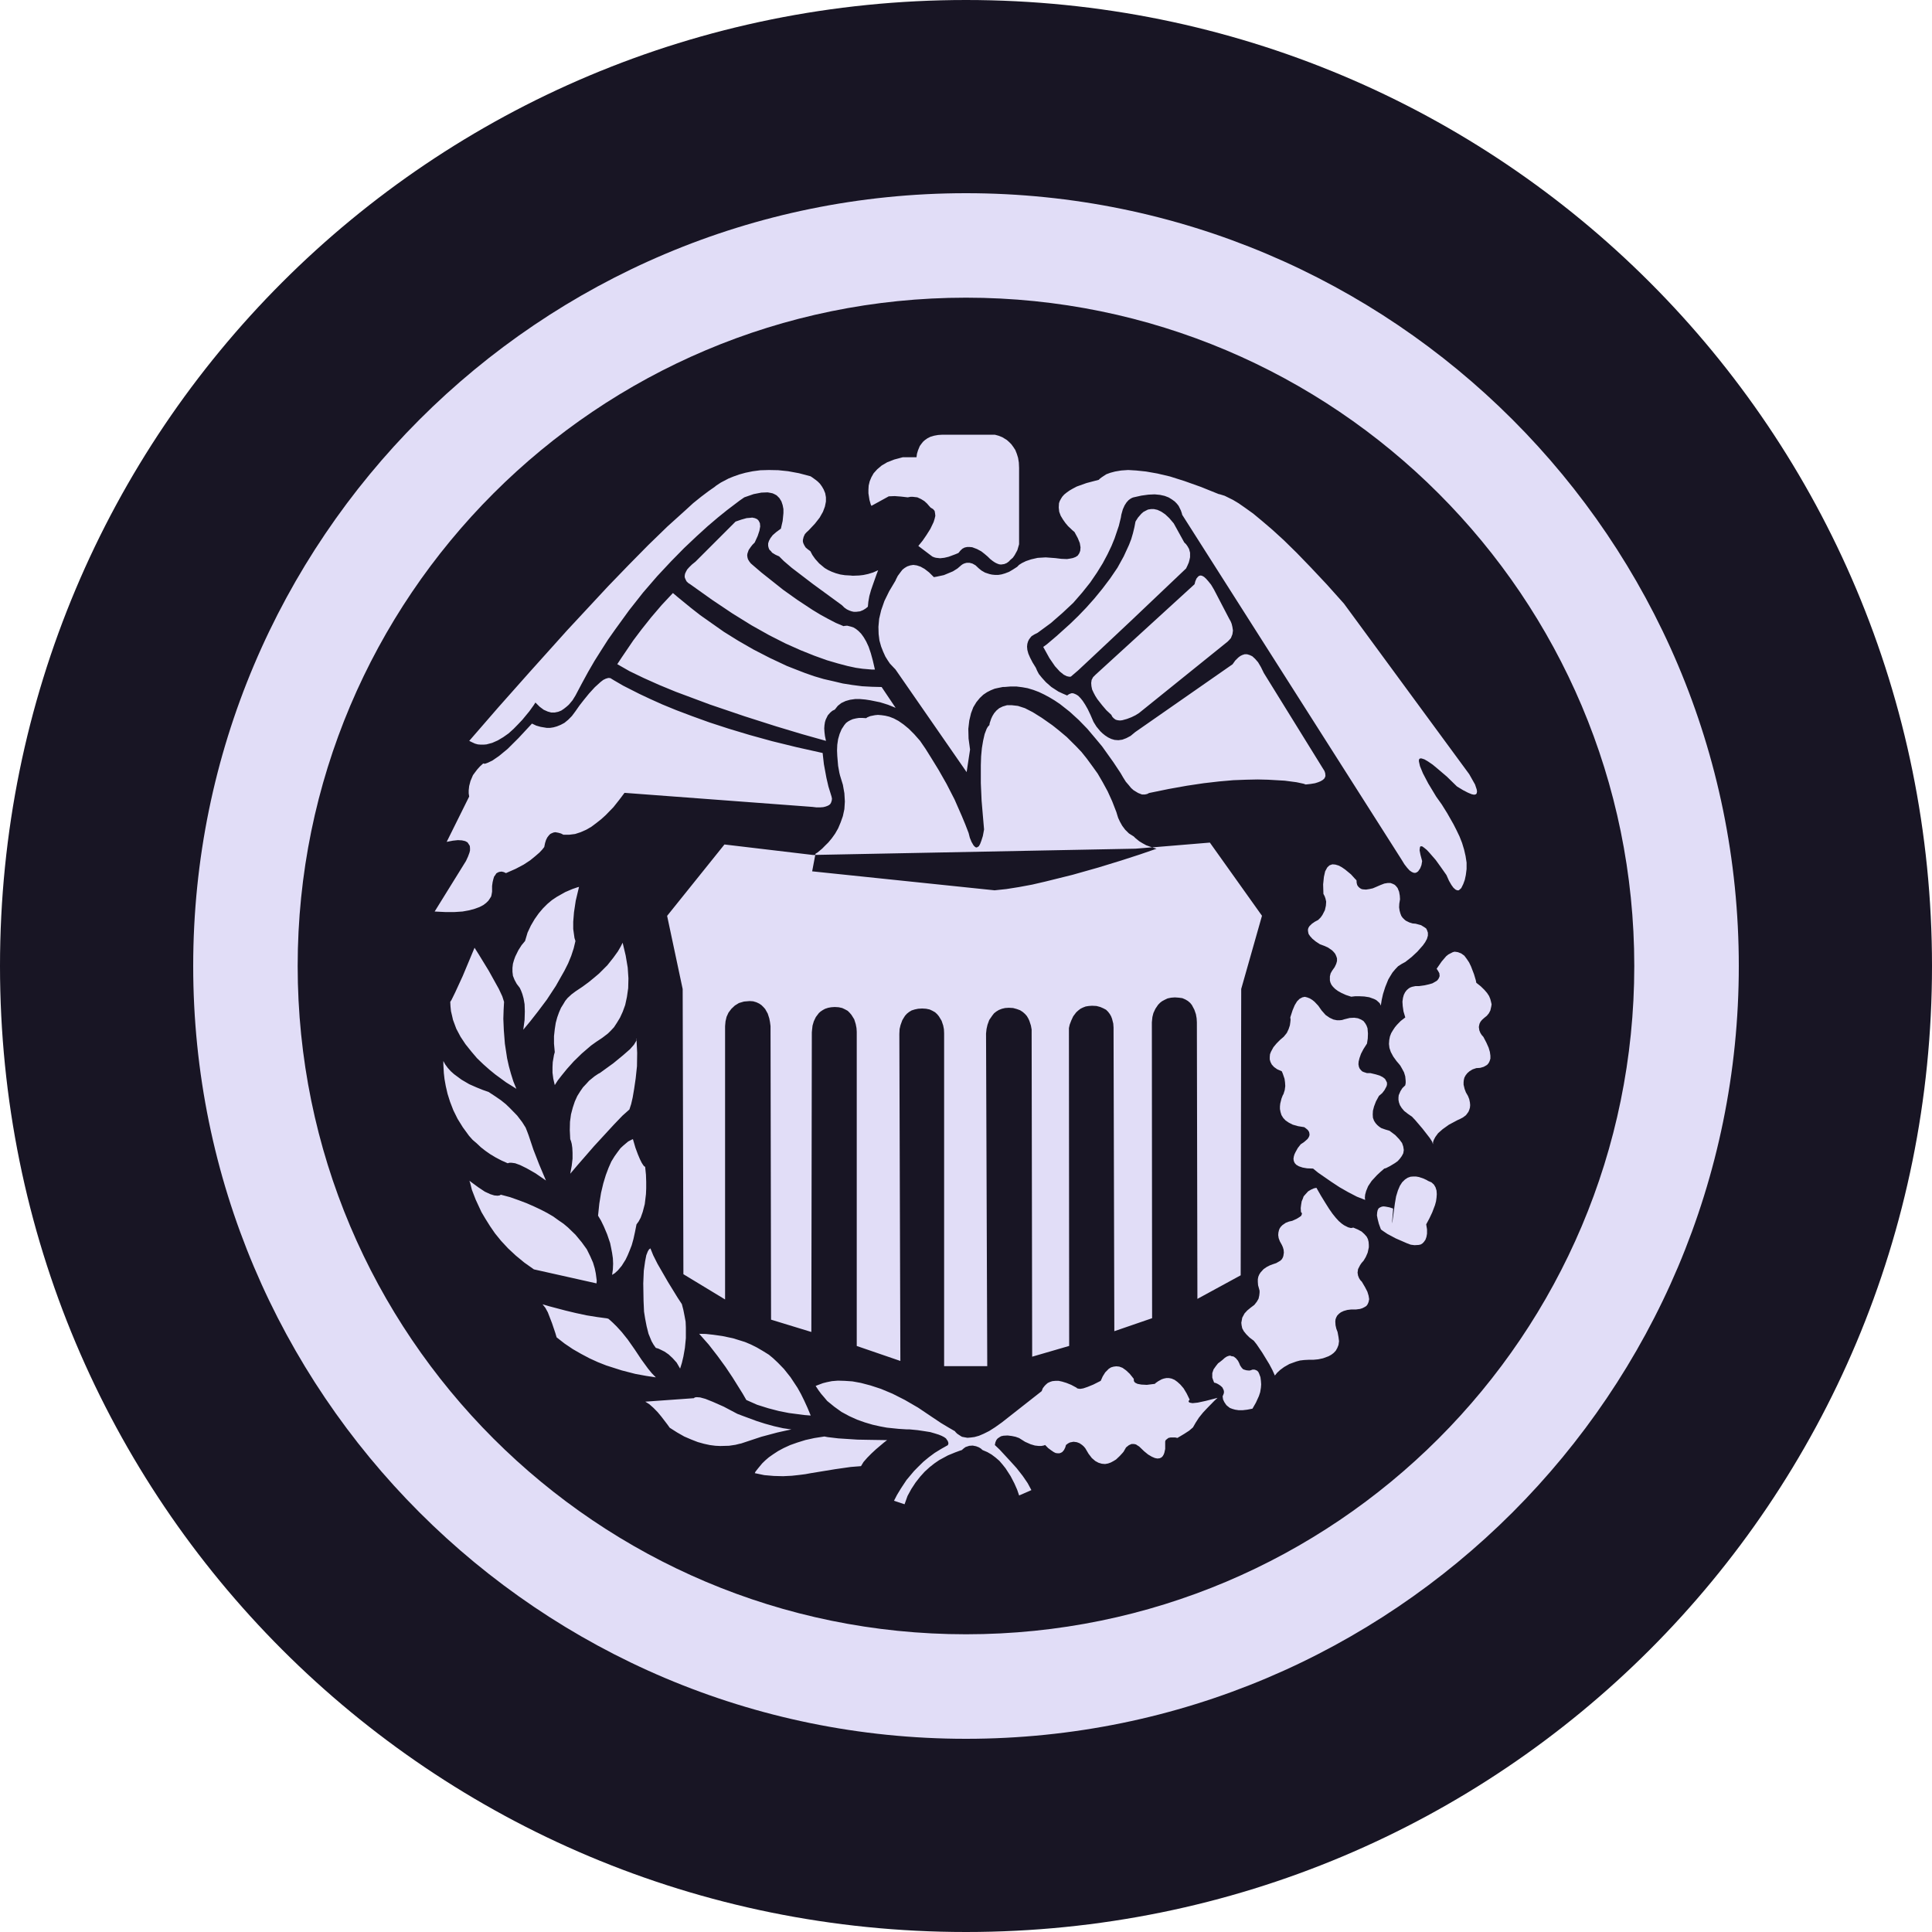 <svg fill="none" height="40" viewBox="0 0 40 40" width="40" xmlns="http://www.w3.org/2000/svg">
    <path d="m20 40c11.083 0 20-8.917 20-20s-8.916-20-20-20-20 8.917-20 20 8.916 20 20 20z"
          fill="#181524"/>
    <g fill="#e1ddf7">
        <path d="m19.514 9-.093.006-.083.015-.072.021-.062.031-.052.036-.041.036-.037.047-.031.043-.036.087-.022.073-.01.072h-.285l-.176.047-.146.057-.114.067-.092.078-.074.082-.047.083-.035.084-.021.088-.005.083v.078l.021.135.026.093.015.031.359-.197.124-.005.13.01.139.016.058-.011h.047l.094.011.077.036.067.041.057.052.036.042.037.041.051.031.032.037.009.047.006.056-.015.063-.021.067-.067.14-.082.13-.079.115-.088.108.289.219.038.016.036.01.088.01.089-.01.088-.021.14-.052.062-.026.042-.051.041-.038.046-.024.052-.011h.052l.053.005.098.037.088.047.067.052.067.057.052.051.052.041.048.032.041.02.042.016.041.005.068-.01.052-.022.042-.031.029-.031.053-.046.037-.052.057-.104.026-.089.01-.035v-1.583l-.005-.109-.016-.098-.026-.083-.031-.078-.041-.063-.042-.057-.046-.046-.047-.042-.093-.057-.078-.031-.078-.021zm-3.594.731-.176.005-.16.021-.151.031-.13.036-.118.042-.101.041-.16.084-.093.061-.032.026-.135.095-.151.114-.16.129-.165.151-.368.332-.396.384-.409.415-.426.441-.845.909-.777.865-.649.731-.603.695.063.031.057.026.058.016.062.005h.056l.061-.005.12-.032.115-.051.114-.068.109-.077.104-.094.092-.094.089-.094.145-.176.093-.13.032-.051.089.088.083.062.083.037.073.02h.072l.072-.015.063-.025.056-.038.052-.041.048-.042.078-.093.061-.099.129-.244.13-.239.135-.233.14-.222.14-.219.146-.207.29-.4.29-.368.291-.337.286-.306.27-.275.258-.244.233-.212.213-.181.186-.15.261-.198.097-.067.193-.067.16-.031.13-.005.057.01.047.01.045.021.038.021.056.056.042.068.026.077.016.083v.084l-.016.161-.026.114-.01.046-.099.073-.071.062-.047.062-.031.057-.016.051v.052l.01.042.015.036.033.032.024.031.069.042.078.036.093.093.166.142.441.337.597.436.052.051.051.036.053.025.046.016.046.01h.047l.082-.01.063-.026.052-.032.046-.037.01-.103.021-.119.035-.124.043-.124.072-.203.032-.083-.104.046-.104.032-.099.021-.087.01-.132.005-.051-.005-.11-.006-.097-.015-.094-.026-.083-.031-.077-.036-.069-.041-.114-.095-.083-.093-.058-.082-.041-.078-.057-.042-.041-.035-.026-.042-.021-.043-.01-.035v-.036l.015-.063.026-.057.037-.041.041-.037.131-.14.097-.124.068-.12.041-.109.021-.104v-.088l-.015-.084-.032-.078-.036-.062-.041-.057-.046-.046-.047-.037-.072-.052-.032-.02-.239-.063-.223-.041-.203-.021zm7.437 0-.144.01-.125.021-.099.026-.084.031-.057.037-.046.031-.033.026-.02.021-.254.067-.202.072-.078.041-.072.042-.058.041-.052.042-.041.046-.026.042-.025.046-.016.046-.005.089.01.088.031.083.047.078.051.072.053.063.093.088.042.036.067.124.042.103.015.089-.006.072-.02.052-.031.046-.047.031-.056.021-.057.011-.062.01-.121-.005-.12-.015-.201-.015-.167.01-.135.031-.107.036-.084.041-.058.037-.04.041-.089.057-.078.046-.083.032-.072.021-.068.011h-.067l-.062-.006-.052-.011-.094-.031-.073-.042-.057-.046-.067-.063-.064-.036-.061-.016h-.056l-.043.011-.036.015-.031.021-.084.072-.093.058-.098.041-.089.037-.149.032-.058.01-.099-.098-.093-.072-.084-.047-.078-.026-.072-.01-.063.01-.063.021-.052.031-.046.036-.036.046-.062.084-.037.073-.01.025-.13.218-.099.202-.067.192-.042.177-.015.166.004.15.017.135.035.124.043.109.045.099.048.077.046.068.083.088.031.032 1.474 2.127.071-.467-.031-.228-.005-.202.02-.171.036-.151.047-.124.063-.104.072-.088.072-.068.077-.052.079-.04.079-.032.067-.015.104-.021h.036l.124-.01h.118l.121.015.112.02.12.036.114.043.109.052.115.062.103.062.11.074.203.16.186.17.177.182.159.188.146.175.234.328.151.228.051.088.056.089.058.067.051.063.053.047.093.056.079.031h.061l.046-.01.042-.021.405-.083.374-.067.348-.052.32-.037.297-.026.264-.01.238-.005.213.005.348.02.243.032.146.031.045.016.102-.011.091-.015.066-.021.051-.021.043-.026.03-.026.017-.03.009-.026-.005-.058-.016-.047-.029-.046-1.225-1.98-.061-.124-.059-.1-.063-.072-.057-.052-.056-.026-.051-.015h-.053l-.046.015-.042.021-.041.031-.063.062-.056.078-2.017 1.405-.094.078-.089.047-.083.031-.081.011-.079-.006-.068-.02-.067-.032-.062-.041-.052-.042-.048-.046-.078-.094-.061-.098-.063-.146-.057-.119-.053-.093-.051-.078-.046-.057-.046-.047-.041-.026-.038-.017-.03-.01h-.032l-.046.017-.031.019-.01.011-.095-.041-.088-.041-.145-.094-.114-.1-.083-.092-.063-.078-.036-.068-.026-.061-.068-.11-.051-.099-.036-.083-.021-.078-.006-.067.006-.058.015-.051.021-.042.027-.036.026-.031.061-.037.062-.031.275-.202.244-.213.22-.206.185-.213.166-.208.141-.207.119-.193.099-.186.082-.172.063-.154.088-.26.042-.171.01-.062.031-.11.037-.082.04-.062.043-.047.041-.03.032-.017.025-.009.166-.037.146-.02.129-.006.112.011.095.021.083.032.067.041.058.042.046.047.036.046.046.094.021.062.006.027 4.537 7.132.064.104.056.072.052.057.047.032.041.016h.035l.026-.011.028-.021.042-.062.026-.067.014-.082-.036-.136-.017-.089.007-.056.005-.017.015-.01.031.005.042.031.051.042.057.062.126.145.108.15.114.162.053.119.051.088.041.056.043.038.035.015h.032l.025-.021.027-.025.041-.083.032-.088.021-.098.016-.125v-.135l-.021-.135-.031-.135-.041-.135-.053-.135-.062-.129-.063-.124-.129-.227-.114-.183-.114-.16-.166-.275-.109-.208-.062-.15-.022-.098v-.031l.01-.021.017-.01h.026l.062.02.078.046.092.063.1.083.195.166.208.203.129.078.099.051.078.032.051.01.037-.01.015-.021.006-.037-.006-.04-.035-.104-.058-.103-.062-.11-2.594-3.532-.357-.399-.328-.349-.29-.3-.269-.264-.24-.219-.212-.181-.182-.151-.166-.119-.135-.094-.12-.072-.17-.084-.099-.031-.026-.005-.373-.15-.337-.12-.297-.094-.264-.062-.234-.041-.202-.021zm.473.809-.063.01-.051.026-.046.025-.042.038-.067.077-.037.058-.015.025-.023.12-.03.123-.035.12-.046.119-.11.239-.129.234-.151.222-.161.213-.166.203-.171.192-.166.172-.166.161-.281.253-.197.167-.078.057.129.233.114.166.099.109.083.067.062.031.051.011h.026l.012-.006.145-.124.29-.271.81-.761 1.136-1.079.03-.062.027-.063.015-.058.011-.051v-.093l-.021-.078-.032-.056-.03-.042-.037-.036-.218-.395-.093-.109-.083-.078-.084-.057-.078-.036-.072-.016zm-8.253.176-.057.006-.062.005-.11.031-.119.041-.83.83-.072.058-.058.057-.042.047-.025.046-.019.042-.007.041v.031l.012.032.025.052.036.035.042.027.451.321.419.281.395.245.369.207.337.171.316.141.285.114.259.093.229.067.197.052.172.037.14.02.187.016h.067l-.042-.182-.042-.154-.046-.136-.05-.108-.052-.089-.053-.073-.056-.057-.051-.041-.053-.032-.046-.015-.083-.021-.057.005-.017.005-.16-.067-.16-.083-.162-.089-.162-.098-.315-.208-.291-.207-.248-.197-.203-.161-.175-.15-.047-.041-.031-.041-.026-.043-.011-.041-.005-.041.005-.037.025-.072.043-.063.036-.046.046-.046.062-.136.036-.109.016-.088-.006-.068-.026-.052-.03-.031-.047-.021-.051-.011zm9.285 1.199-.027.004-.026.015-.036.042-.025.058-.016.062-2.05 1.873-.051.051-.03.057-.009.063.005.067.014.068.031.067.036.068.043.067.098.125.088.103.1.093.025.046.031.031.037.026.041.011.046.005.047-.005.098-.027.094-.036.084-.041.073-.046 1.835-1.479.035-.036.032-.037.031-.078.011-.077-.011-.073-.016-.067-.021-.052-.027-.047-.319-.612-.059-.099-.058-.072-.046-.052-.041-.037-.037-.021zm-10.93.363-.233.249-.217.254-.198.249-.172.228-.243.358-.089.135.254.145.292.141.322.144.342.141.71.265.716.243.652.208.536.161.497.14-.021-.099-.01-.083-.005-.077.005-.067.01-.063.016-.052.043-.088.051-.057.042-.036.052-.026.062-.078.072-.057.089-.042.092-.026.104-.015h.103l.111.01.103.016.202.041.166.052.155.063-.29-.431-.201-.005-.203-.011-.202-.026-.197-.031-.198-.047-.197-.045-.197-.058-.192-.067-.188-.073-.186-.073-.353-.166-.342-.176-.316-.182-.291-.181-.259-.182-.234-.165-.193-.151-.274-.224zm-1.337 1.758-.052.015-.052.025-.056.043-.12.109-.119.13-.109.134-.089.114-.084.12-.073.098-.077.078-.078.064-.077.041-.079.032-.071.02-.072.011h-.067l-.126-.021-.092-.026-.088-.042-.28.301-.224.223-.177.146-.135.093-.094.046-.057.021h-.031l-.01-.006-.068.062-.057.063-.047.062-.042.057-.051.12-.027.104-.01.089v.066l.01.063-.466.939.129-.025.104-.011.083.005.067.015.048.026.025.037.023.037.004.047v.046l-.011.046-.031.083-.041.089-.649 1.047.219.011h.192l.166-.011.139-.025.116-.032.098-.036.078-.041.057-.043.047-.046.031-.046.027-.043.009-.04.01-.059v-.026-.092l.011-.079.015-.062.016-.053.026-.035.02-.032.027-.016.031-.014.051-.007.047.011.043.021.202-.089.166-.088.134-.088.109-.089.083-.072.058-.062.041-.052.017-.083.02-.063.025-.051.032-.042.031-.032.031-.015.037-.015.036-.006.062.011.057.016.048.025h.123l.12-.015.114-.037.116-.051.107-.062.104-.078.099-.078.093-.084.161-.166.119-.15.11-.146 3.889.291.084.01h.078l.063-.005.046-.011.041-.015.032-.016.025-.021.016-.025.016-.046.005-.043-.01-.046-.063-.203-.042-.181-.052-.281-.02-.176-.006-.057-.538-.12-.51-.125-.467-.129-.432-.13-.399-.13-.357-.129-.328-.124-.29-.119-.253-.114-.219-.103-.337-.171-.196-.114-.068-.042zm8.253.565-.088.026-.073.036-.056.047-.048.056-.035.057-.027.058-.031.093-.005.037-.033.036-.024.041-.042.11-.031.135-.026.155-.016.171-.006.182v.374l.016.362.026.306.025.29-.025.135-.031.098-.026.068-.026.046-.032.021-.025.006-.025-.016-.027-.027-.042-.072-.036-.088-.025-.098-.068-.176-.073-.176-.15-.342-.166-.323-.165-.29-.15-.244-.12-.192-.114-.166-.119-.135-.115-.115-.107-.088-.105-.073-.098-.052-.093-.036-.084-.02-.078-.011-.072-.006-.062.006-.099.02-.062.026-.021.016-.078-.005h-.072l-.062.01-.064.015-.051.022-.047.026-.041.03-.036.043-.057.087-.042.099-.031.108-.017.115-.005.119.005.114.017.202.026.145.014.057.059.192.031.176.01.171-.01.157-.031.144-.046.13-.052.124-.063.11-.067.094-.073.088-.068.067-.061.062-.094.078-.042.026-.005.025 6.629-.129.346-.028-.025-.007-.099-.036-.077-.042-.067-.041-.082-.067-.032-.032-.099-.062-.078-.077-.062-.083-.047-.084-.036-.077-.02-.063-.017-.057-.087-.224-.094-.207-.104-.191-.103-.177-.115-.16-.11-.15-.108-.135-.109-.115-.197-.196-.161-.135-.104-.083-.04-.031-.214-.15-.186-.116-.162-.083-.145-.047-.124-.014zm3.007 2.943.09.028-.349.12-.383.124-.473.145-.534.151-.56.139-.276.064-.275.051-.259.041-.244.026-3.777-.393.064-.339-.042.001-1.838-.218-1.187 1.478.322 1.515.015 5.904.863.523v-5.659l.009-.099.022-.094.04-.087.059-.078.072-.068.084-.052.104-.031.119-.01.072.005.068.02.057.027.046.031.042.041.037.042.052.093.032.099.015.077.011.083.011 6.078.834.255.01-6.203.006-.063.009-.078.026-.088.042-.088.063-.083.036-.032.047-.031.046-.025.064-.021.062-.011.072-.005.083.005.073.016.057.027.057.031.042.042.035.041.058.093.031.099.016.083.005.077v6.504l.903.31-.021-6.769.005-.102.02-.084.036-.099.028-.047.029-.046.038-.042.045-.036.053-.032.063-.02.072-.015.082-.005.083.005.073.015.056.026.057.032.043.04.035.042.057.094.033.098.015.078.004.083v6.892h.893l-.025-6.887.01-.093.02-.088.036-.099.064-.093.036-.046.047-.037.051-.031.063-.025.067-.016.078-.005.088.005.077.021.068.025.057.037.046.041.037.042.031.053.021.046.032.098.015.083v.083l.011 6.69.766-.223-.005-6.53v-.051l.016-.072.032-.084.041-.088.062-.082.042-.038.045-.035.052-.026.057-.022.063-.01.068-.005.094.005.078.021.062.027.057.03.042.042.035.046.027.047.02.052.025.099.006.083v.083l.016 6.203.782-.269-.005-6.126.011-.109.021-.083.041-.088.056-.083.042-.043.04-.031.058-.031.057-.027.072-.015.078-.006.084.006.072.01.062.027.052.031.047.04.035.043.052.098.032.093.015.085.005.083.011 5.726.896-.488.011-5.929.43-1.515-1.079-1.515zm3.73.351-.057.02-.025.021-.025.026-.042.078-.026.115-.016.156.006.196.025.047.017.047.015.067-.006.084-.021.093-.051.099-.036.051-.052.052-.068.036-.061.042-.053.052-.021.036-.009.037.004.041.01.046.032.047.047.052.068.056.088.058.087.032.079.035.083.057.037.037.03.037.021.046.016.047v.057l-.016.057-.032.068-.052.073-.032.057-.015.062v.084l.01.041.021.047.032.042.046.046.057.042.073.041.093.042.11.036.082-.01h.084l.104.005.103.016.1.036.044.022.036.031.037.035.022.048.019-.119.027-.12.046-.145.063-.156.042-.071.045-.073.058-.069.058-.061.073-.047.077-.042.131-.103.117-.109.115-.13.047-.066.037-.068.02-.068v-.062l-.02-.057-.017-.031-.03-.021-.074-.046-.114-.031-.061-.005-.068-.021-.073-.036-.031-.026-.037-.037-.025-.036-.02-.052-.016-.058-.01-.068.004-.077.015-.089-.005-.077-.014-.079-.031-.077-.028-.035-.03-.031-.042-.021-.046-.017h-.062l-.067.011-.083.032-.094.041-.062.026-.069.015-.072.011-.073-.006-.03-.01-.031-.021-.026-.025-.021-.031-.012-.047-.003-.052-.034-.035-.081-.089-.12-.099-.068-.047-.068-.036-.067-.02zm-15.597.467-.037.01-.102.035-.147.063-.175.099-.1.067-.093.078-.094.094-.087.103-.084.119-.079.135-.068.145-.051.172-.073.088-.066.104-.064.13-.026.072-.022.077-.01.084v.083l.01.084.033.083.045.083.063.082.027.058.026.068.026.093.021.12.005.15-.005.175-.027.203.146-.176.155-.198.187-.249.187-.285.088-.156.088-.155.078-.155.064-.156.051-.156.036-.15-.02-.063-.01-.072-.016-.114v-.151l.016-.196.036-.239zm.903 1.156-.042.083-.057.098-.094.13-.123.155-.172.172-.103.087-.115.094-.128.094-.141.094-.02.015-.063.047-.083.077-.047.058-.04.067-.048.077-.041.094-.037.103-.031.115-.02.129-.016.146v.154l.016.177-.016.056-.026.151-.005.103v.114l.016.124.031.134.062-.097.082-.105.109-.134.14-.156.165-.161.193-.166.109-.078.109-.072.037-.027.094-.072.058-.057.068-.073.061-.093.063-.104.057-.124.051-.14.036-.167.026-.182.005-.203-.015-.223-.042-.249zm-3.066.104-.245.586-.155.337-.077.157-.026.041.005.093.01.099.022.093.02.088.068.183.088.166.103.155.12.15.119.14.129.124.13.115.119.097.223.163.157.098.056.036-.063-.155-.05-.16-.043-.156-.036-.162-.046-.301-.022-.28-.01-.237.006-.188.009-.161-.036-.114-.073-.156-.207-.373-.203-.332zm20.288.082-.037.011-.041.021-.048.025-.046.037-.093.109-.104.15.031.047.025.046.006.058-.011.031-.015.03-.026.032-.041.026-.057.032-.073.021-.088.02-.115.016h-.02-.054l-.071.015-.042.016-.037.025-.035.032-.031.042-.026.052-.017.062-.011.078.006.093.016.11.037.124-.094.072-.077.079-.043.051-.041.062-.037.062-.026.068-.014.072-.006.083.01.083.028.083.051.095.067.093.036.042.042.051.036.063.042.078.025.083.009.093v.046l-.009.047-.059.057-.04.063-.036.084-.005.047v.051l.01.052.02.056.036.058.052.062.074.058.088.061.068.072.15.176.15.193.047.073.02.056v-.041l.015-.046.033-.063.057-.078.094-.083.13-.093.176-.094.057-.026.057-.03.063-.047.051-.069.017-.04.014-.046.005-.053-.005-.056-.014-.068-.027-.068-.042-.072-.027-.072-.021-.088v-.053l.005-.046.012-.048.025-.046.036-.046.047-.041.062-.037.077-.026.079-.005.072-.021.037-.02.035-.021.031-.036.021-.042.016-.051v-.062l-.011-.078-.026-.088-.046-.103-.062-.119-.037-.042-.026-.042-.021-.052-.01-.068.006-.035.009-.037.021-.041.031-.037.047-.042.051-.041.042-.051.031-.059.019-.083.007-.045-.012-.052-.015-.057-.025-.062-.042-.064-.057-.066-.074-.072-.092-.073-.01-.052-.037-.124-.062-.162-.04-.083-.048-.072-.051-.068-.064-.046-.067-.026-.037-.006zm-3.098.934-.051.011-.058.031-.052.052-.048.079-.045.107-.047.146.006.046-.006.058-.009.062-.026.078-.037.078-.063.078-.078.067-.072.073-.064.077-.051.094-.02.052-.005.057v.052l.015.051.026.052.047.052.066.047.095.042.02.047.037.108.01.073.005.078-.011.083-.026.083-.015.025-.026.067-.026.105-.006.057v.056l.012.062.02.064.036.058.048.051.067.046.082.042.109.031.13.021.035.026.038.032.027.042.009.052-.006.031-.015.032-.021.03-.036.032-.041.035-.064.042-.061.078-.046.083-.022.046-.014.047-.007.048.007.045.019.042.032.035.054.032.078.026.091.016.125.005.104.085.269.186.171.113.182.104.181.094.171.067-.006-.046.006-.063.021-.077.041-.099.073-.109.11-.119.073-.068.078-.068.035-.009.083-.042.104-.063.058-.042.045-.051.037-.051.031-.058.011-.068-.011-.072-.025-.073-.058-.078-.083-.087-.119-.089-.088-.026-.084-.03-.046-.032-.036-.031-.036-.041-.03-.047-.023-.062-.004-.068.004-.077.023-.089.04-.105.062-.114.067-.057.047-.061.042-.078.01-.035v-.043l-.017-.036-.024-.042-.046-.036-.063-.032-.082-.025-.109-.026h-.073l-.067-.022-.032-.014-.025-.025-.027-.032-.016-.037-.01-.053.004-.056.018-.073.031-.088.051-.098.073-.114.016-.104.004-.104-.009-.109-.021-.057-.027-.047-.036-.046-.051-.031-.064-.026-.077-.011-.094.005-.109.027-.048.015-.044.005h-.063l-.072-.015-.079-.037-.083-.057-.083-.094-.068-.097-.078-.083-.046-.037-.052-.032-.052-.02zm-13.838.862.002.033.003-.007v-.02zm.002.033-.013.029-.041.068-.082.093-.142.124-.202.166-.279.202-.032.016-.078.052-.113.092-.058.064-.068.072-.057.082-.062.099-.051.113-.042.126-.037.14-.021.155-.004.172.009.186.016.042.015.056.012.084.005.103v.12l-.017.145-.031.167.146-.172.348-.4.406-.441.18-.188.145-.129.037-.114.031-.135.03-.176.032-.218.027-.254.004-.276zm-4.0.434v.066l.01.182.014.125.026.145.037.161.052.165.068.176.087.176.109.176.129.177.074.083.083.071.089.084.092.072.103.072.114.068.119.062.126.056.035-.01h.047l.073.01.104.038.134.066.181.103.218.15-.14-.332-.119-.306-.099-.296-.027-.072-.035-.089-.072-.114-.104-.136-.146-.15-.087-.084-.103-.083-.121-.083-.134-.088-.12-.042-.129-.052-.152-.067-.159-.093-.156-.115-.068-.061-.062-.069-.052-.071zm3.925 1.618-.025.01-.073.038-.099.083-.061.057-.058.077-.064.089-.067.109-.057.129-.057.151-.052.171-.047.198-.036.223-.026.249.062.104.058.12.068.161.062.182.021.102.02.104.016.11.005.113-.005.115-.016.115.058-.037.062-.057.079-.094.081-.129.042-.088.041-.099.043-.11.036-.129.032-.146.031-.156.045-.062.042-.078.042-.119.042-.161.025-.207.005-.12v-.134l-.005-.146-.017-.166-.02-.01-.021-.026-.03-.047-.036-.072-.042-.099-.052-.14zm16.159.773-.061.005-.058.021-.056.037-.058.057-.047.073-.041.097-.037.121-.025.144-.052.383-.005.032v-.036l.021-.27-.076-.025-.079-.015-.042-.005-.037.005-.035.015-.032.02-.02.038-.01.046-.005.062.015.078.025.097.042.115.035.027.099.067.172.092.239.104.073.027.077.01.089-.005.042-.01.035-.022.03-.031.032-.046.02-.057.012-.067v-.089l-.017-.104.067-.125.058-.123.057-.15.021-.078.011-.077.005-.073-.005-.073-.021-.068-.033-.056-.05-.046-.072-.031-.027-.017-.066-.031-.095-.032-.058-.01zm-19.545.088.017.048.035.14.078.202.12.259.083.14.094.15.103.15.126.155.144.155.162.151.176.145.198.14 1.296.29.005-.057-.02-.15-.021-.103-.036-.12-.057-.13-.072-.146-.105-.145-.129-.156-.155-.15-.093-.078-.105-.072-.108-.078-.125-.073-.131-.068-.14-.066-.155-.068-.164-.062-.178-.063-.192-.051-.025.015-.042.006-.068-.006-.083-.026-.113-.052-.141-.094zm17.537.146-.051.011-.059.026-.061.036-.061.067-.033.038-.018.051-.022.051-.011.067-.009.072.005.083.01.011.011.015-.005.025-.011.027-.035.026-.058.036-.093.042-.067.015-.067.026-.068.047-.031.031-.026.036-.015.037-.012.051-.004.052.009.062.025.067.043.078.02.046.015.052.005.058-.01.067-.01.031-.02.037-.032.032-.042.025-.046.026-.063.021-.067.025-.063.032-.067.046-.062.068-.027.042-.02.047-.01.051v.058l.005.067.02.072.011.041v.042l-.006.056-.015.068-.036.063-.052.066-.077.058-.069.057-.056.061-.048.089-.008.046-.011.058.006.053.013.062.033.061.051.063.067.067.088.066.058.073.119.176.145.238.063.119.052.115.046-.057.062-.058.084-.062.109-.062.141-.051.077-.021.084-.01.092-.005h.099l.104-.01.099-.021.114-.042.056-.031.048-.036.045-.047.032-.057.025-.063.011-.078-.011-.087-.019-.103-.026-.069-.016-.071-.005-.077.005-.047.016-.042.02-.036.036-.037.04-.03.058-.027.074-.021.083-.01h.098l.083-.011.047-.015.042-.021.041-.025.027-.037.019-.046.012-.058-.012-.073-.025-.082-.048-.093-.067-.114-.03-.031-.027-.042-.021-.053-.01-.061.01-.073.042-.082.032-.047.041-.046.046-.078.038-.088.024-.11v-.051l-.005-.063-.014-.057-.026-.051-.046-.052-.058-.053-.078-.042-.097-.041-.012.005-.035.005-.058-.015-.083-.042-.051-.036-.059-.051-.062-.068-.067-.083-.072-.103-.078-.124-.089-.145zm-13.796 1.26-.022.016-.025.041-.031.079-.025.129-.027.192-.011.264.006.358.005.11.005.114.022.14.031.161.04.159.064.155.039.068.048.068.052.015.057.027.072.036.083.057.084.078.083.092.072.124.037-.119.031-.131.031-.176.02-.203v-.223l-.005-.119-.022-.119-.025-.126-.031-.119-.088-.134-.198-.322-.218-.378-.089-.177-.057-.141h-.009zm-2.226 1.152.058.073.051.093.088.228.068.202.026.088.165.129.172.116.171.098.176.093.171.078.172.068.322.103.28.072.223.041.202.031-.084-.087-.077-.094-.14-.192-.135-.203-.145-.207-.124-.155-.104-.114-.079-.078-.056-.051-.037-.032-.032-.009-.201-.027-.218-.035-.224-.048-.213-.051-.337-.089zm3.243.611.197.223.181.233.167.229.145.217.208.333.078.135.223.099.229.072.222.058.208.041.322.042.129.01-.067-.161-.068-.149-.067-.136-.072-.129-.144-.218-.136-.171-.125-.129-.099-.093-.088-.073-.124-.077-.125-.073-.124-.062-.124-.052-.244-.076-.224-.047-.191-.027-.15-.016zm11.002.451-.036.005-.042.015-.041.026-.047.042-.046.037-.048.036-.045.057-.048.068-.026.077v.046.047l.016.046.022.057.04.011.041.02.048.031.041.037.026.052.007.026v.036l-.012.036-.015.036.009.063.026.056.043.063.031.026.041.032.053.02.057.016.073.011h.082l.094-.011.109-.021.02-.035.051-.089.062-.136.027-.082.015-.093.005-.069-.005-.072-.01-.077-.027-.072-.015-.032-.022-.026-.031-.016-.031-.01h-.037l-.041.015-.026.005-.057-.005-.036-.01-.035-.012-.03-.031-.032-.047-.021-.051-.024-.047-.043-.052-.046-.035-.031-.006-.03-.005zm-2.366.222-.057.007-.052.015-.048.03-.036.037-.036.036-.052.083-.042.093-.155.078-.118.048-.089.03-.062.01-.041-.005-.021-.005-.016-.015-.108-.058-.099-.04-.088-.027-.073-.016h-.068l-.062.006-.047.015-.048.022-.03.025-.032.031-.041.052-.025.063-.825.648-.139.099-.121.077-.114.057-.098.042-.093.026-.077.01-.069.006-.062-.011-.052-.01-.036-.022-.063-.042-.036-.036-.01-.015-.135-.078-.155-.093-.178-.119-.294-.198-.276-.16-.255-.129-.239-.1-.217-.071-.198-.052-.175-.032-.161-.011-.14-.004-.124.01-.104.021-.083.021-.109.041-.041.016.058.088.057.077.063.073.061.073.146.119.15.108.161.087.161.073.16.057.162.048.156.035.14.026.243.025.172.011h.057l.166.016.14.021.12.019.093.027.083.026.061.025.052.027.037.027.02.03.016.021.015.046-.007.026-.005.015-.139.078-.135.083-.12.089-.114.094-.099.097-.093.094-.156.186-.114.172-.082.135-.064.124.219.072.061-.171.079-.145.088-.134.094-.12.094-.104.103-.094.099-.078.099-.068.181-.098.151-.062.098-.036.037-.011.041-.036.037-.027.077-.026.072-.005.07.014.057.022.041.025.036.032.099.042.088.051.082.062.078.067.067.078.062.078.104.161.078.15.058.131.041.12.254-.111-.036-.067-.042-.078-.102-.149-.126-.161-.131-.145-.221-.239-.099-.094.012-.058.02-.046.025-.031.037-.026.035-.021.048-.011.087-.005.088.011.077.016.073.026.124.078.115.051.088.026.078.009h.056l.049-.009.029-.011.063.064.062.046.054.037.039.019.043.006h.035l.031-.011.028-.015.036-.042.026-.053.015-.051.042-.032.041-.021.073-.014.068.009.056.021.053.036.036.032.031.037.067.113.068.089.072.062.067.036.067.02.068.006.062-.011.056-.02.058-.031.052-.032.077-.073.057-.062.021-.025.052-.09.058-.046.056-.025h.047l.045.01.031.021.034.021.102.098.083.068.078.046.063.027.051.01.047-.005.036-.016.027-.026.021-.036.014-.037.017-.078v-.083-.041-.03l.009-.027.018-.016.04-.031.046-.01h.053.041l.046.01.139-.083.105-.068.078-.067.056-.098.068-.105.083-.103.088-.094.146-.149.068-.063-.245.063-.166.036-.108.011-.058-.011-.021-.016v-.02l.021-.026-.063-.129-.063-.105-.067-.078-.062-.056-.058-.042-.061-.026-.057-.011h-.051l-.054.011-.046.016-.073.041-.052.037-.014.015-.166.021-.115-.006-.079-.015-.05-.025-.021-.027-.005-.025v-.026l-.084-.105-.077-.072-.073-.052-.067-.025zm-8.688.639-.037.005-.015.01-.005.006-1.007.072.084.053.087.077.085.087.078.094.124.162.048.067.154.098.146.083.144.062.136.053.129.036.12.026.115.015.103.005.181-.005.134-.02.084-.021.031-.006.419-.139.333-.089.212-.047.078-.016-.172-.025-.186-.042-.189-.052-.175-.056-.281-.104-.114-.043-.284-.15-.224-.099-.155-.062-.11-.03zm2.645.814-.207.032-.186.041-.167.052-.15.053-.135.062-.115.062-.104.068-.088.062-.072.062-.064.062-.086.104-.053.067-.015.032.197.041.197.017.192.005.182-.009.155-.017.125-.016.108-.02.508-.083.322-.046.213-.017.052-.086.078-.089.087-.088.095-.088.161-.136.067-.052-.333-.005-.28-.005-.398-.026-.219-.026z"/>
        <path d="m36 20c0 8.837-7.163 16-16 16s-16-7.163-16-16 7.163-16 16-16 16 7.163 16 16zm-29.837 0c0 7.642 6.195 13.836 13.837 13.836s13.836-6.195 13.836-13.836-6.195-13.837-13.836-13.837-13.837 6.195-13.837 13.837z"/>
    </g>
</svg>